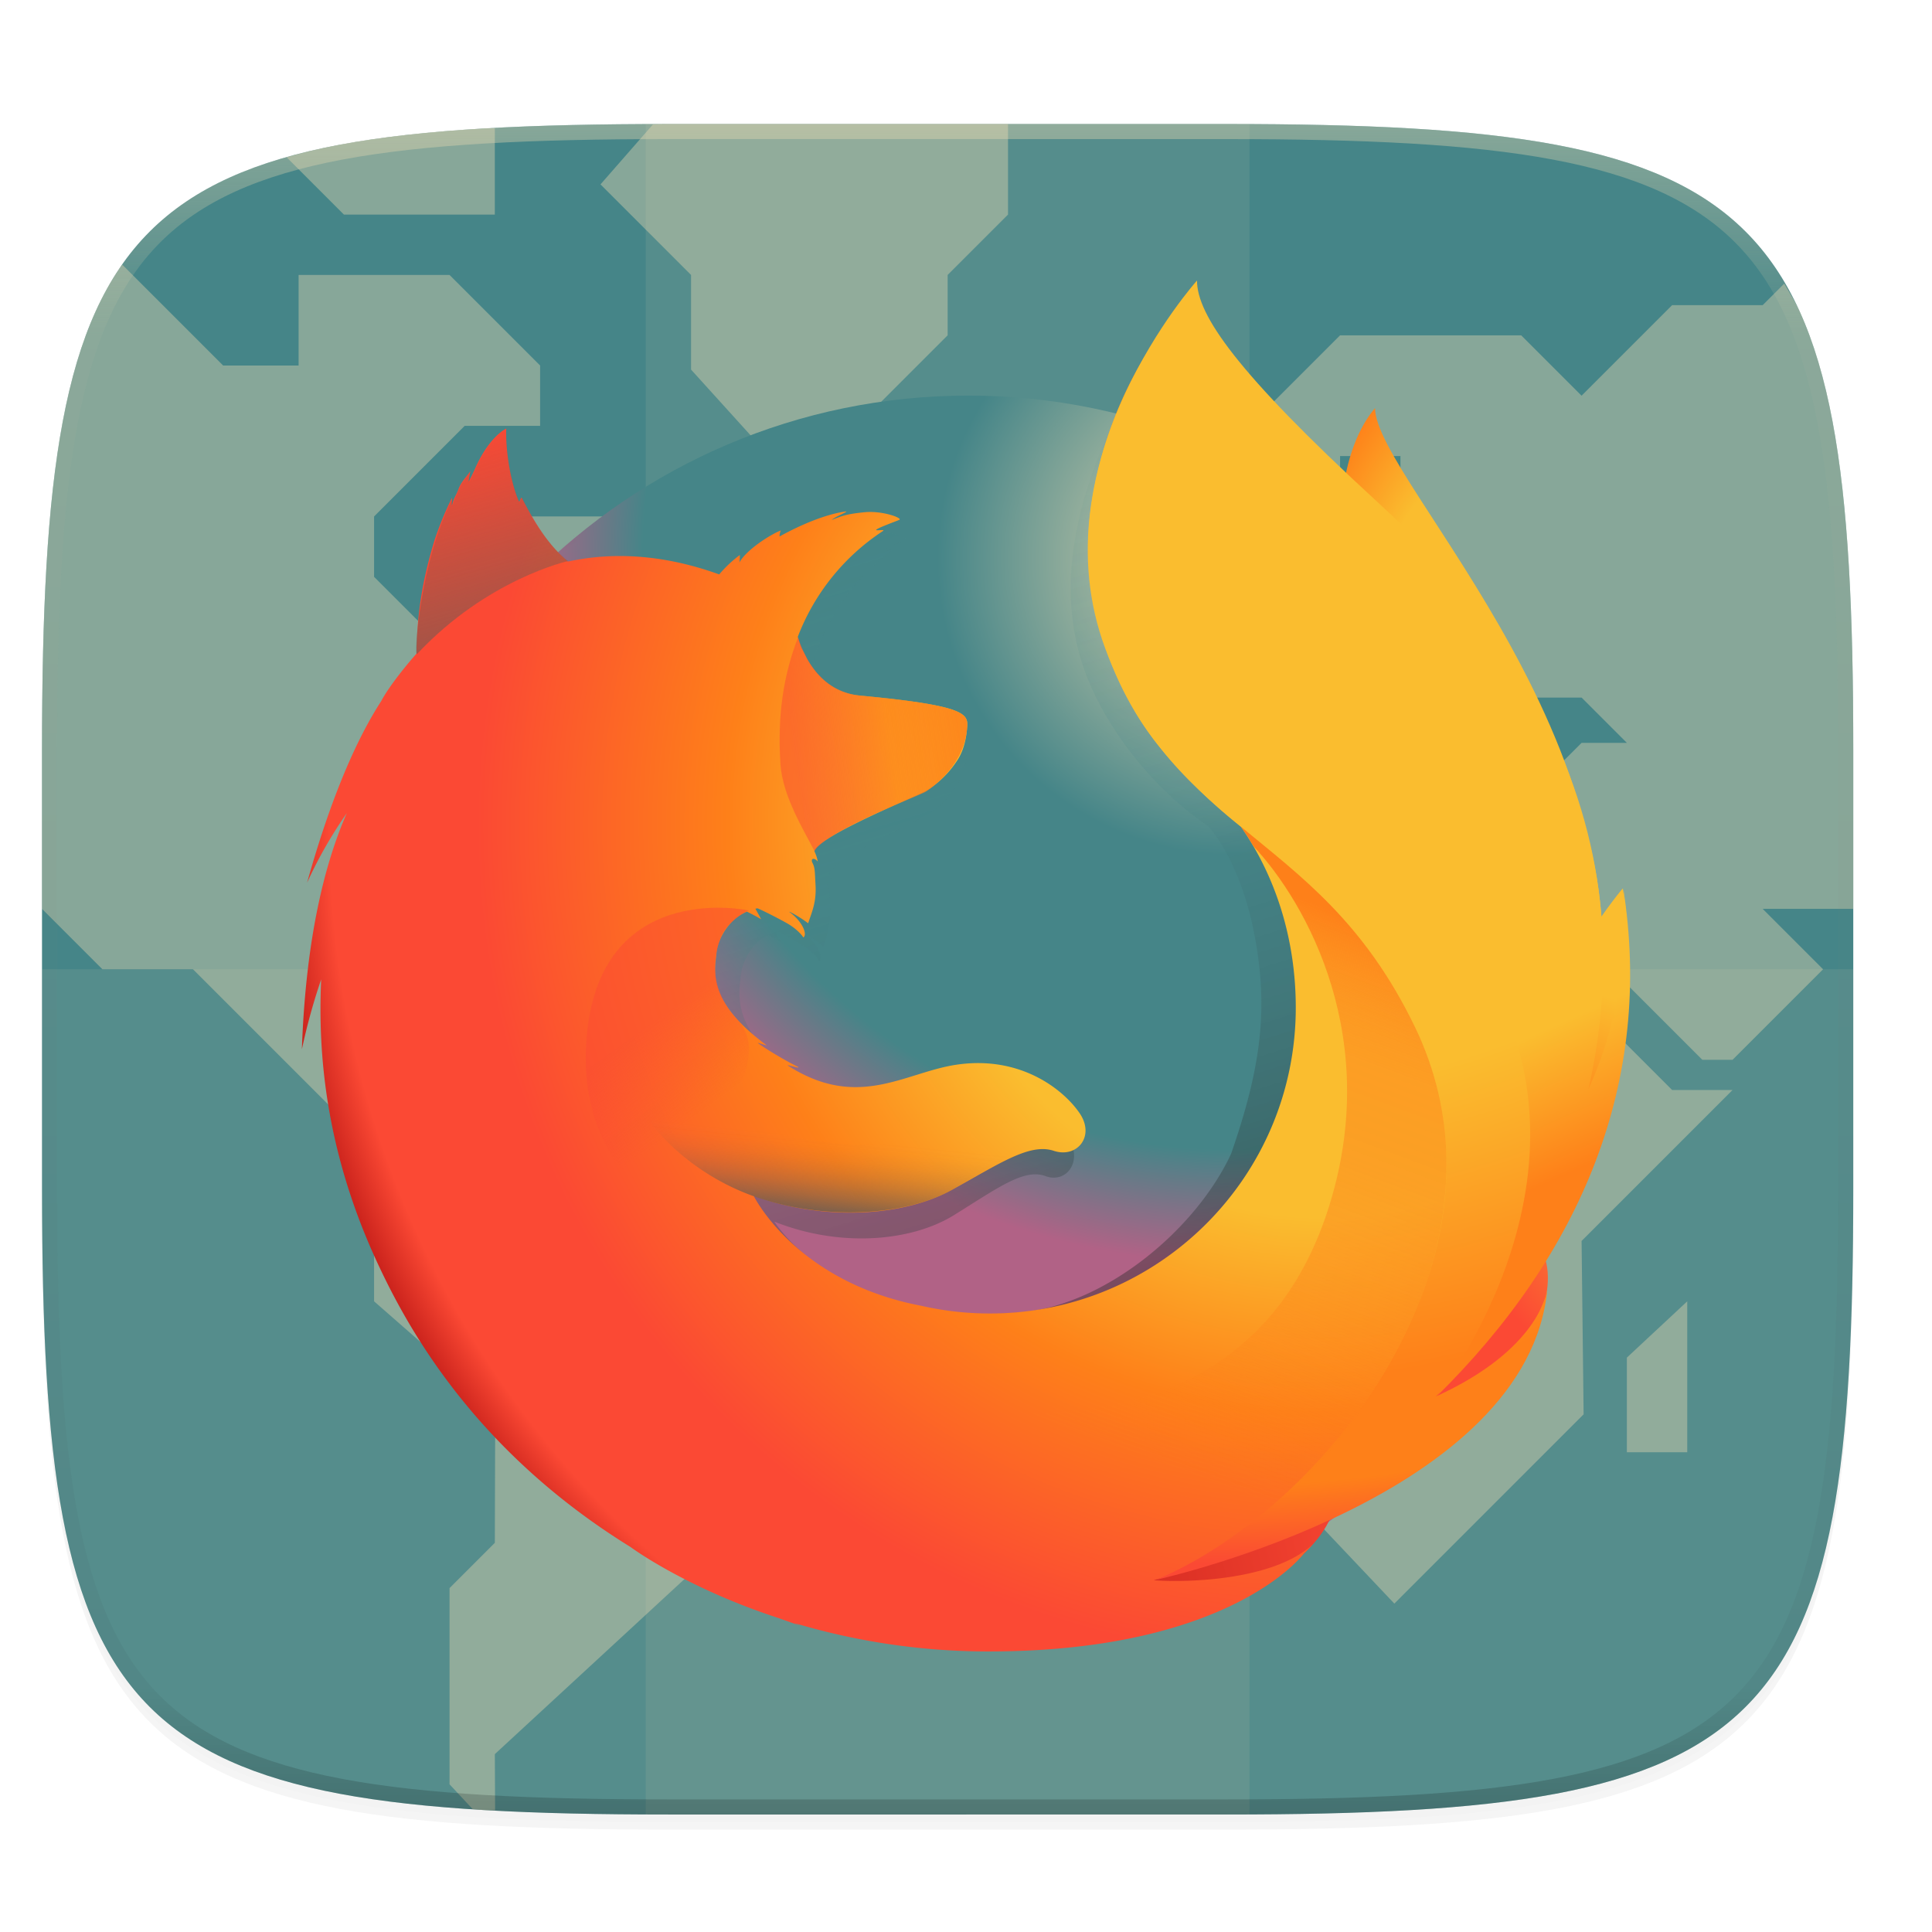 <svg xmlns="http://www.w3.org/2000/svg" xmlns:xlink="http://www.w3.org/1999/xlink" width="256" height="256" version="1.0" enable-background="new">
    <defs>
        <linearGradient id="i">
            <stop offset="0" stop-color="#458588"/>
            <stop offset="1" stop-color="#458588"/>
        </linearGradient>
        <filter id="j" x="-.023" width="1.046" y="-.025" height="1.05" color-interpolation-filters="sRGB">
            <feGaussianBlur stdDeviation="2.32"/>
        </filter>
        <filter id="k" x="-.012" width="1.023" y="-.012" height="1.025" color-interpolation-filters="sRGB">
            <feGaussianBlur stdDeviation="1.16"/>
        </filter>
        <linearGradient xlink:href="#a" id="B" x1="296" y1="-212" x2="296" y2="236" gradientUnits="userSpaceOnUse"/>
        <linearGradient id="a">
            <stop offset="0" stop-color="#ebdbb2"/>
            <stop offset=".125" stop-color="#ebdbb2" stop-opacity=".098"/>
            <stop offset=".925" stop-opacity=".098"/>
            <stop offset="1" stop-opacity=".498"/>
        </linearGradient>
        <clipPath clipPathUnits="userSpaceOnUse" id="A">
            <path d="M361.938-212C507.235-212 528-191.287 528-46.125v116.25C528 215.286 507.235 236 361.937 236H214.063C68.766 236 48 215.286 48 70.125v-116.25C48-191.287 68.765-212 214.063-212z" fill="#b16286" stroke-width="2" stroke-linecap="round" stroke-linejoin="round" enable-background="new"/>
        </clipPath>
        <radialGradient id="m" cx="-14480.522" cy="-8329.079" fx="-14509.281" r="450.875" gradientTransform="matrix(.141 .006 -.009 .207 2167.785 1939.65)" gradientUnits="userSpaceOnUse">
            <stop offset=".045" stop-color="#fabd2f"/>
            <stop offset=".12" stop-color="#fabd2f"/>
            <stop offset=".254" stop-color="#fabd2f"/>
            <stop offset=".429" stop-color="#fe8019"/>
            <stop offset=".769" stop-color="#fb4934"/>
            <stop offset=".872" stop-color="#fb4934"/>
            <stop offset=".953" stop-color="#fb4934"/>
            <stop offset="1" stop-color="#fb4934"/>
        </radialGradient>
        <radialGradient id="n" cx="-7529.669" cy="-7921.608" r="791.229" gradientTransform="matrix(.226 0 0 .226 1865.223 1908.267)" gradientUnits="userSpaceOnUse">
            <stop offset="0" stop-color="#ebdbb2"/>
            <stop offset=".22" stop-color="#458588"/>
            <stop offset=".261" stop-color="#458588"/>
            <stop offset=".33" stop-color="#458588"/>
            <stop offset=".333" stop-color="#458588"/>
            <stop offset=".438" stop-color="#458588"/>
            <stop offset=".522" stop-color="#b16286"/>
            <stop offset=".566" stop-color="#b16286"/>
        </radialGradient>
        <linearGradient xlink:href="#b" id="o" gradientUnits="userSpaceOnUse" x1="575.669" y1="731.188" x2="384.231" y2="104.96" gradientTransform="matrix(.185 0 0 .185 33.539 80.803)"/>
        <linearGradient id="b" x1="575.669" y1="731.188" x2="384.231" y2="104.96" gradientUnits="userSpaceOnUse">
            <stop offset="0" stop-color="#282828" stop-opacity=".4"/>
            <stop offset=".485" stop-color="#458588" stop-opacity=".173"/>
            <stop offset="1" stop-color="#458588" stop-opacity="0"/>
        </linearGradient>
        <radialGradient id="p" cx="-8260.94" cy="-6516.556" r="266.886" gradientTransform="rotate(5.759 -17440.146 20144.236) scale(.226)" gradientUnits="userSpaceOnUse">
            <stop offset=".003" stop-color="#fabd2f"/>
            <stop offset=".497" stop-color="#fb4934"/>
            <stop offset="1" stop-color="#fb4934"/>
        </radialGradient>
        <radialGradient id="q" cx="-8285.087" cy="-6772.468" r="445.678" gradientTransform="rotate(5.759 -17440.146 20144.236) scale(.226)" gradientUnits="userSpaceOnUse">
            <stop offset=".156" stop-color="#fabd2f"/>
            <stop offset=".231" stop-color="#fabd2f"/>
            <stop offset=".365" stop-color="#fabd2f"/>
            <stop offset=".541" stop-color="#fe8019"/>
            <stop offset=".763" stop-color="#fb4934"/>
            <stop offset=".796" stop-color="#fb4934"/>
            <stop offset=".841" stop-color="#fb4934"/>
            <stop offset=".893" stop-color="#fb4934"/>
            <stop offset=".935" stop-color="#cc241d"/>
        </radialGradient>
        <radialGradient id="r" cx="-8222.051" cy="-6359.332" r="408.958" gradientTransform="rotate(5.759 -17440.146 20144.236) scale(.226)" gradientUnits="userSpaceOnUse">
            <stop offset=".003" stop-color="#fb4934"/>
            <stop offset=".497" stop-color="#fb4934"/>
            <stop offset=".986" stop-color="#cc241d"/>
        </radialGradient>
        <radialGradient id="s" cx="750.189" cy="396.041" fx="778.167" fy="382.212" r="782.18" gradientUnits="userSpaceOnUse" gradientTransform="matrix(.185 0 0 .185 33.539 80.803)">
            <stop offset=".156" stop-color="#fabd2f"/>
            <stop offset=".231" stop-color="#fabd2f"/>
            <stop offset=".365" stop-color="#fabd2f"/>
            <stop offset=".541" stop-color="#fe8019"/>
            <stop offset=".763" stop-color="#fb4934"/>
            <stop offset=".796" stop-color="#fb4934"/>
            <stop offset=".841" stop-color="#fb4934"/>
            <stop offset=".893" stop-color="#fb4934"/>
            <stop offset=".935" stop-color="#cc241d"/>
        </radialGradient>
        <radialGradient id="t" cx="691.339" cy="3.289" r="923.615" gradientUnits="userSpaceOnUse" gradientTransform="matrix(.185 0 0 .185 33.539 80.803)">
            <stop offset=".279" stop-color="#fabd2f"/>
            <stop offset=".402" stop-color="#fabd2f"/>
            <stop offset=".63" stop-color="#fabd2f"/>
            <stop offset=".856" stop-color="#fe8019"/>
            <stop offset=".933" stop-color="#fe8019"/>
            <stop offset=".994" stop-color="#fb4934"/>
        </radialGradient>
        <linearGradient xlink:href="#c" id="u" gradientUnits="userSpaceOnUse" gradientTransform="rotate(5.759 -17440.146 20144.236) scale(.226)" x1="-8944.65" y1="-6677.742" x2="-8660.289" y2="-6750.226"/>
        <linearGradient id="c" x1="-8944.65" y1="-6677.742" x2="-8660.289" y2="-6750.226" gradientTransform="rotate(5.67 -90364.99 106952.151) scale(1.225)" gradientUnits="userSpaceOnUse">
            <stop offset="0" stop-color="#fb4934" stop-opacity=".5"/>
            <stop offset=".474" stop-color="#fb4934" stop-opacity=".5"/>
            <stop offset=".486" stop-color="#fb4934" stop-opacity=".513"/>
            <stop offset=".675" stop-color="#fe8019" stop-opacity=".72"/>
            <stop offset=".829" stop-color="#fe8019" stop-opacity=".871"/>
            <stop offset=".942" stop-color="#fabd2f" stop-opacity=".964"/>
            <stop offset="1" stop-color="#fabd2f"/>
        </linearGradient>
        <linearGradient xlink:href="#d" id="v" gradientUnits="userSpaceOnUse" gradientTransform="rotate(5.735 -3224.886 176.134) scale(.185)" x1="245.347" y1="-1082.012" x2="190.775" y2="-1221.859"/>
        <linearGradient id="d" x1="245.347" y1="-1082.012" x2="190.775" y2="-1221.859" gradientTransform="rotate(5.73 -13193.275 -1077.296)" gradientUnits="userSpaceOnUse">
            <stop offset="0" stop-color="#665c54" stop-opacity=".6"/>
            <stop offset="1" stop-color="#665c54" stop-opacity="0"/>
        </linearGradient>
        <linearGradient xlink:href="#e" id="w" gradientUnits="userSpaceOnUse" gradientTransform="rotate(5.735 -307.247 914.637) scale(.185)" x1="22.04" y1="718.827" x2="116.148" y2="825.714"/>
        <linearGradient id="e" x1="22.04" y1="718.827" x2="116.148" y2="825.714" gradientTransform="rotate(5.73 2610.902 2923.845)" gradientUnits="userSpaceOnUse">
            <stop offset=".005" stop-color="#fb4934" stop-opacity=".5"/>
            <stop offset=".484" stop-color="#fb4934" stop-opacity=".5"/>
            <stop offset="1" stop-color="#fb4934" stop-opacity="0"/>
        </linearGradient>
        <linearGradient xlink:href="#f" id="x" gradientUnits="userSpaceOnUse" gradientTransform="rotate(5.735 -307.247 914.637) scale(.185)" x1="200.104" y1="904.616" x2="200.171" y2="829.835"/>
        <linearGradient id="f" x1="200.104" y1="904.616" x2="200.171" y2="829.835" gradientTransform="rotate(5.73 2610.902 2923.845)" gradientUnits="userSpaceOnUse">
            <stop offset="0" stop-color="#665c54"/>
            <stop offset=".083" stop-color="#665c54" stop-opacity=".81"/>
            <stop offset=".206" stop-color="#665c54" stop-opacity=".565"/>
            <stop offset=".328" stop-color="#665c54" stop-opacity=".362"/>
            <stop offset=".447" stop-color="#665c54" stop-opacity=".204"/>
            <stop offset=".562" stop-color="#665c54" stop-opacity=".091"/>
            <stop offset=".673" stop-color="#665c54" stop-opacity=".023"/>
            <stop offset=".773" stop-color="#665c54" stop-opacity="0"/>
        </linearGradient>
        <linearGradient xlink:href="#g" id="y" gradientUnits="userSpaceOnUse" x1="655.531" y1="38.12" x2="961.187" y2="721.615" gradientTransform="matrix(.185 0 0 .185 33.539 80.803)"/>
        <linearGradient id="g" x1="655.531" y1="38.12" x2="961.187" y2="721.615" gradientUnits="userSpaceOnUse">
            <stop offset="0" stop-color="#fabd2f"/>
            <stop offset=".268" stop-color="#fabd2f"/>
            <stop offset=".452" stop-color="#fabd2f"/>
            <stop offset=".612" stop-color="#fabd2f"/>
            <stop offset=".757" stop-color="#fabd2f"/>
            <stop offset=".892" stop-color="#fe8019"/>
            <stop offset=".902" stop-color="#fe8019"/>
            <stop offset=".949" stop-color="#fe8019"/>
            <stop offset="1" stop-color="#fe8019"/>
        </linearGradient>
        <linearGradient xlink:href="#h" id="z" gradientUnits="userSpaceOnUse" x1="715.885" y1="431.21" x2="571.098" y2="819.96" gradientTransform="matrix(.185 0 0 .185 33.539 80.803)"/>
        <linearGradient id="h" x1="715.885" y1="431.21" x2="571.098" y2="819.96" gradientUnits="userSpaceOnUse">
            <stop offset="0" stop-color="#fe8019"/>
            <stop offset=".04" stop-color="#fe8019" stop-opacity=".858"/>
            <stop offset=".084" stop-color="#fe8019" stop-opacity=".729"/>
            <stop offset=".13" stop-color="#fe8019" stop-opacity=".628"/>
            <stop offset=".178" stop-color="#fe8019" stop-opacity=".557"/>
            <stop offset=".227" stop-color="#fe8019" stop-opacity=".514"/>
            <stop offset=".282" stop-color="#fe8019" stop-opacity=".5"/>
            <stop offset=".389" stop-color="#fe8019" stop-opacity=".478"/>
            <stop offset=".524" stop-color="#fe8019" stop-opacity=".416"/>
            <stop offset=".676" stop-color="#fe8019" stop-opacity=".314"/>
            <stop offset=".838" stop-color="#fe8019" stop-opacity=".172"/>
            <stop offset="1" stop-color="#fe8019" stop-opacity="0"/>
        </linearGradient>
        <linearGradient xlink:href="#i" id="l" x1="7.213" y1="60.432" x2="243.414" y2="283.881" gradientUnits="userSpaceOnUse"/>
    </defs>
    <g stroke-width="2" stroke-linecap="round" stroke-linejoin="round">
        <path d="M162.537 62.432c72.648 0 83.031 10.357 83.031 82.937v58.125c0 72.581-10.383 82.938-83.031 82.938H88.599c-72.648 0-83.031-10.357-83.031-82.938V145.37c0-72.58 10.383-82.937 83.031-82.937z" opacity=".2" filter="url(#j)" enable-background="new" transform="translate(0 -44)"/>
        <path d="M162.537 61.432c72.648 0 83.031 10.357 83.031 82.937v58.125c0 72.581-10.383 82.938-83.031 82.938H88.599c-72.648 0-83.031-10.357-83.031-82.938V144.37c0-72.58 10.383-82.937 83.031-82.937z" opacity=".1" filter="url(#k)" enable-background="new" transform="translate(0 -44)"/>
    </g>
    <path d="M162.537 60.432c72.648 0 83.031 10.357 83.031 82.937v58.125c0 72.581-10.383 82.938-83.031 82.938H88.599c-72.648 0-83.031-10.357-83.031-82.938V143.37c0-72.58 10.383-82.937 83.031-82.937z" fill="url(#l)" stroke-width="2" stroke-linecap="round" stroke-linejoin="round" enable-background="new" transform="translate(0 -44)"/>
    <g fill="#ebdbb2">
        <path style="marker:none" color="#282828" overflow="visible" opacity=".1" stroke-width="2" enable-background="accumulate" d="M85.568 16.432h80v224h-80z"/>
        <path d="M5.568 128.432v29.062c0 72.581 10.383 82.938 83.031 82.938h73.938c72.648 0 83.031-10.357 83.031-82.938v-29.062z" opacity=".1" stroke-width="2" stroke-linecap="round" stroke-linejoin="round" enable-background="new"/>
        <path d="M88.6 16.432c-.772 0-1.317.048-2.075.05l-6.957 7.95 12 12v12.54l14 15.46h8v-8l12-12v-8l8-8v-12zm-23.032.554c-.418.023-.981.01-1.394.034-3.618.212-7.02.489-10.215.845-3.195.357-6.185.792-8.982 1.319a78.469 78.469 0 0 0-6.99 1.666l7.581 7.582h20zM16.217 35.08c-.104.149-.24.263-.342.414a38.785 38.785 0 0 0-3.191 5.738c-.943 2.076-1.768 4.318-2.49 6.74-.723 2.423-1.34 5.025-1.868 7.819-.527 2.794-.963 5.78-1.32 8.973a195.025 195.025 0 0 0-.85 10.203c-.426 7.23-.588 15.33-.588 24.402v21.063l8 8h12l20 20v-24l12-12h8l12-12h12l-6-6 12-14-12-12h-18v16h-8l-8-8v-8l12-12h10v-8l-12-12h-20v12h-10zm220.203 2.5l-2.852 2.852h-12l-12 12-8-8h-24l-12 12v10h12v-6h8v8l-4 4-16 .271-6 5.729h-8v8l-6 6v12h12l8-8h8v4l8 8h4v-4l-8-8h8l8 8h10l-6-6 6-6h6l6 6h-6l-6 6 5.891 5.892.11 6.108h-8l24 24h4l4-4 8-8-8-8h12V99.369c0-9.072-.163-17.173-.589-24.402a195.034 195.034 0 0 0-.85-10.203 121.333 121.333 0 0 0-1.32-8.973c-.527-2.794-1.144-5.396-1.867-7.818-.722-2.423-1.55-4.665-2.492-6.74-.6-1.322-1.333-2.464-2.031-3.653zm-34.852 78.852h-24l-4-4h-24l-14 14v20l10 10h14l6 6v6l4 4v24l15.19 16.054 25.08-25.082-.27-22.972 20-20h-8l-20-20zm-78-56v6h12l-6-6zm36 2l-6 6v6h6zm-62 22l-6 6h6l2 2h2l2-2zm-34 42l-6 6h12v-6zm-6 18l-8 8v20L65.621 186.5l-.053 17.932-6 6v26l3.06 3.285c.538.035.999.097 1.546.129.424.025 1.001.012 1.431.035l-.037-7.45 26-24v-8l12-12v-6l6-6v-16l-8-8h-16l-8-8zm166 28l-8 7.459v12.54h8z" style="marker:none" color="#282828" overflow="visible" opacity=".4" stroke-width="64" enable-background="accumulate"/>
    </g>
    <path d="M182.202 98.075c-4.421 5.147-6.48 16.733-1.997 28.477 4.482 11.744 11.353 9.193 15.636 21.17 5.653 15.802 3.022 37.03 3.022 37.03s6.796 19.681 11.532-1.224c10.483-39.267-28.193-75.784-28.193-85.453z" fill="url(#m)" transform="translate(0 -44)"/>
    <path d="M128.256 261.1c45.273 0 81.948-36.874 81.948-82.341 0-45.468-36.675-82.341-81.904-82.341-45.228 0-81.903 36.874-81.903 82.34-.088 45.512 36.63 82.341 81.86 82.341z" data-name="&lt;Path&gt;" fill="url(#n)" transform="translate(0 -44)"/>
    <path d="M189.658 229.53a45.578 45.578 0 0 1-5.561 3.358 129.965 129.965 0 0 0 7.07-11.624c1.747-1.932 3.347-3.811 4.65-5.843a54.5 54.5 0 0 0 2.108-3.659c4.6-8.289 9.673-21.703 9.817-35.482v-.033c.003-.339.005-.678.003-1.018a47.555 47.555 0 0 0-1.054-10.292c.037.265.07.529.102.793-.04-.203-.075-.409-.118-.612.067.375.121.738.18 1.104.94 7.979.27 15.76-3.08 21.498-.053.084-.107.162-.16.244 1.737-8.72 2.318-18.347.385-27.986 0 0-.773-4.686-6.53-18.912-3.315-8.188-9.2-14.9-14.4-19.791-4.558-5.64-8.698-9.424-10.98-11.826-4.767-5.02-6.764-8.782-7.585-11.237-.711-.357-9.809-9.195-10.532-9.532-3.97 6.157-16.46 25.416-10.519 43.41 2.692 8.155 9.501 16.618 16.627 21.366.313.358 4.24 4.623 6.108 14.244 1.929 9.94.915 17.696-3.054 29.165-4.668 10.062-16.628 20.01-27.825 21.027-23.94 2.175-32.704-12.02-32.704-12.02 8.554 3.42 18.012 2.705 23.764-.84 5.797-3.586 9.303-6.245 12.15-5.197 2.805 1.044 5.039-1.985 3.034-5.126a14.492 14.492 0 0 0-14.658-6.382c-5.802.943-11.118 5.54-18.721 1.088a15.79 15.79 0 0 1-1.427-.935c-.501-.33 1.63.502 1.132.127-1.48-.803-4.098-2.555-4.777-3.178-.114-.104 1.148.402 1.034.298-7.109-5.854-6.22-9.809-5.997-12.29.178-1.983 1.47-4.526 3.646-5.558 1.05.574 1.706 1.012 1.706 1.012s-.449-.916-.691-1.399c.085-.037.166-.027.25-.063.862.416 2.766 1.495 3.768 2.154 1.305.92 1.722 1.742 1.722 1.742s.343-.19.09-.992c-.093-.33-.49-1.376-1.783-2.432l.081.009a14.99 14.99 0 0 1 2.19 1.521c.366-1.326 1.021-2.71.877-5.186-.088-1.741-.047-2.192-.354-2.864-.275-.578.154-.803.63-.203a6.06 6.06 0 0 0-.407-1.366l.004-.045c.596-2.075 12.6-7.47 13.473-8.1a12.434 12.434 0 0 0 3.532-3.84c.668-1.064 1.17-2.557 1.292-4.82.066-1.634-.694-2.721-12.831-3.992-3.32-.327-5.267-2.732-6.374-4.952a32.363 32.363 0 0 0-.614-1.344 10.707 10.707 0 0 1-.472-1.556c1.984-5.7 5.318-10.519 10.221-14.16.267-.243-1.067.063-.8-.18.311-.285 2.345-1.104 2.73-1.289.469-.221-2.01-1.274-4.197-1.017-2.228.25-2.701.517-3.89 1.02.493-.49 2.062-1.134 1.694-1.13-2.402.368-5.386 1.764-7.938 3.346a1.981 1.981 0 0 1 .154-.803c-1.189.504-4.11 2.545-4.96 4.272a8.184 8.184 0 0 0 .05-.997 15.596 15.596 0 0 0-2.436 2.551l-.045.04c-6.896-2.778-12.965-2.958-18.101-1.712-1.124-1.128-1.672-.303-4.229-5.92-.174-.338.133.334 0 0-.42-1.09.257 1.453 0 0-4.298 3.392-9.954 7.235-12.669 9.949-.033.108 3.167-.905 0 0-1.109.316-1.034.974-1.202 6.922-.04.451-.005.956-.041 1.362-2.17 2.764-3.646 5.104-4.205 6.316-2.805 4.833-5.894 12.367-8.888 24.286a61.727 61.727 0 0 1 4.76-9.305c-2.49 6.326-4.897 16.26-5.378 31.558a89.28 89.28 0 0 1 2.313-9.352 87.327 87.327 0 0 0 6.414 37.118c1.722 4.212 4.57 10.606 9.42 17.611 15.236 16.031 36.727 26.012 60.524 26.012 24.844 0 47.152-10.87 62.482-28.13z" fill="url(#o)" transform="translate(0 -44)"/>
    <path d="M171.276 241.174c30.067-3.481 43.377-34.466 26.284-35.075-15.44-.494-40.526 36.719-26.284 35.075z" fill="url(#p)" transform="translate(0 -44)"/>
    <path d="M199.725 199.77c20.687-12.04 15.293-38.045 15.293-38.045s-7.984 9.275-13.407 24.059c-5.358 14.639-14.323 21.257-1.886 13.986z" fill="url(#q)" transform="translate(0 -44)"/>
    <path d="M134.054 256.562c28.84 9.203 53.628-13.517 38.349-21.104-13.892-6.843-52.038 16.753-38.35 21.104z" fill="url(#r)" transform="translate(0 -44)"/>
    <path d="M201.874 210.811c.702-.99 1.65-4.16 2.489-5.577 5.092-8.22 5.128-14.773 5.128-14.923 3.075-15.363 2.796-21.636.904-33.238-1.523-9.341-8.182-22.724-13.95-29.168-5.945-6.64-1.757-4.476-7.513-9.326-5.045-5.592-9.936-11.13-12.6-13.357-19.25-16.094-18.815-19.513-18.445-20.095-.062.068-.154.17-.271.303-.228-.909-.39-1.673-.39-1.673s-10.522 10.523-12.737 28.06c-1.446 11.45 2.84 23.386 9.046 31.015a70.404 70.404 0 0 0 10.892 10.707v-.005c4.689 6.734 7.27 15.044 7.27 23.982 0 22.383-18.155 40.528-40.55 40.528a40.698 40.698 0 0 1-9.07-1.019c-10.567-2.014-16.669-7.344-19.712-10.962-1.744-2.074-2.486-3.586-2.486-3.586 9.468 3.391 19.936 2.682 26.301-.834 6.415-3.557 10.297-6.193 13.447-5.154 3.105 1.035 5.577-1.969 3.36-5.083-2.173-3.11-7.828-7.563-16.223-6.33-6.423.936-12.306 5.495-20.721 1.08a17.78 17.78 0 0 1-1.58-.927c-.554-.327 1.804.497 1.254.126-1.638-.797-4.537-2.535-5.288-3.152-.125-.103 1.27.399 1.145.295-7.869-5.806-6.886-9.727-6.639-12.187.198-1.968 1.627-4.49 4.036-5.513 1.163.569 1.887 1.003 1.887 1.003s-.496-.908-.764-1.387c.094-.036.183-.027.277-.062.953.412 3.06 1.482 4.17 2.136 1.444.913 1.905 1.727 1.905 1.727s.38-.187.099-.984c-.103-.326-.54-1.364-1.972-2.412l.09.01a16.772 16.772 0 0 1 2.424 1.508c.404-1.315 1.13-2.687.97-5.143-.098-1.726-.053-2.174-.392-2.84-.304-.573.17-.796.698-.201a5.545 5.545 0 0 0-.451-1.356l.005-.045c.659-2.057 13.944-7.407 14.911-8.032a12.98 12.98 0 0 0 3.91-3.809c.738-1.055 1.294-2.535 1.43-4.78.045-1.012-.266-1.813-3.785-2.578-2.112-.46-5.379-.907-10.418-1.38-3.674-.324-5.83-2.71-7.054-4.91a30.272 30.272 0 0 0-.68-1.334 9.804 9.804 0 0 1-.522-1.543 29.255 29.255 0 0 1 11.312-14.042c.296-.242-1.181.061-.886-.18.345-.281 2.596-1.094 3.022-1.277.52-.219-2.224-1.263-4.645-1.01-2.466.25-2.99.513-4.305 1.014.546-.488 2.282-1.126 1.875-1.122-2.658.365-5.962 1.75-8.787 3.318a1.786 1.786 0 0 1 .17-.796c-1.316.5-4.548 2.524-5.489 4.237a7.29 7.29 0 0 0 .055-.989 16.37 16.37 0 0 0-2.696 2.53l-.049.04c-7.633-2.755-14.35-2.934-20.034-1.699-1.244-1.118-3.243-2.81-6.072-8.38-.192-.336-.296.692-.443.361-1.1-2.55-1.764-6.728-1.655-9.608 0 0-2.274 1.036-4.156 5.365-.35.778-.573 1.207-.797 1.636-.103.126.233-1.421.18-1.337-.328.554-1.174 1.328-1.546 2.33-.255.742-.614 1.158-.842 2.083l-.054.085c-.019-.273.068-1.122.005-.948a43.586 43.586 0 0 0-2.272 5.509c-1.014 3.331-2.193 7.866-2.38 13.765-.045.448-.005.948-.046 1.351-2.4 2.74-4.035 5.06-4.653 6.263-3.103 4.795-6.522 12.267-9.836 24.086a58.917 58.917 0 0 1 5.268-9.228c-2.756 6.273-5.42 16.125-5.953 31.296a80.955 80.955 0 0 1 2.561-9.274c-.476 10.116.703 22.658 7.098 36.81 3.798 8.323 12.54 25.226 33.898 38.416l-.002.001s7.267 5.41 19.757 9.463c.923.335 1.858.665 2.812.985-.3-.121-.59-.248-.87-.379a89.514 89.514 0 0 0 25.623 3.766c32.34.028 41.878-12.96 41.878-12.96s-.033.026-.095.07q.685-.644 1.32-1.34c-5.103 4.819-16.748 5.138-21.102 4.79 7.426-2.18 12.312-4.025 21.816-7.664q1.669-.618 3.412-1.41c.126-.056.253-.116.38-.173.23-.108.458-.21.691-.322a64.466 64.466 0 0 0 12.971-8.12c9.544-7.625 11.62-15.057 12.706-19.957-.151.47-.623 1.565-.954 2.274-2.458 5.258-7.909 8.484-13.829 11.251a127.194 127.194 0 0 0 7.826-11.525c1.932-1.917 2.535-4.916 3.978-6.93z" fill="url(#s)" transform="translate(0 -44)"/>
    <path d="M190.257 229.04c3.892-4.29 7.386-9.197 10.034-14.762 6.812-14.322 17.344-38.136 9.049-63.008-6.556-19.658-15.558-30.407-26.987-40.907-18.561-17.052-23.745-24.664-23.745-29.19 0 0-21.431 23.89-12.137 48.806 9.295 24.917 28.33 24.004 40.924 50.006 14.82 30.598-11.99 63.988-34.16 73.334 1.357-.301 49.285-11.147 51.803-38.562-.057.505-1.137 8.087-14.78 14.284z" fill="url(#t)" transform="translate(0 -44)"/>
    <path d="M128.168 140.131c.072-1.619-.767-2.706-14.156-3.962-5.509-.508-7.618-5.6-8.261-7.742-1.959 5.088-2.768 10.428-2.333 16.887.297 4.231 3.14 8.773 4.499 11.44 0 0 .302-.393.441-.538 2.56-2.664 13.28-6.724 14.288-7.3 1.11-.701 5.335-3.789 5.522-8.785z" fill="url(#u)" transform="translate(0 -44)"/>
    <path d="M69.226 110.058c-.192-.335-.295.693-.443.362-1.1-2.55-1.768-6.683-1.61-9.603 0 0-2.274 1.036-4.156 5.364-.35.778-.573 1.208-.797 1.637-.103.125.233-1.422.18-1.337-.327.553-1.174 1.327-1.541 2.284-.305.783-.618 1.203-.852 2.173-.072.264.073-1.167.01-.993-4.377 8.46-5.213 21.251-4.752 20.71 9.319-9.95 19.998-12.31 19.998-12.31-1.136-.837-3.605-3.254-6.037-8.287z" fill="url(#v)" transform="translate(0 -44)"/>
    <path d="M104.584 214.11c-12.871-5.496-27.505-13.247-26.953-30.856.753-23.19 21.626-18.607 21.626-18.607-.787.192-2.893 1.692-3.64 3.29-.788 1.999-2.228 6.512 2.133 11.243 6.847 7.42-14.067 17.603 18.214 36.841.814.444-7.567-.263-11.38-1.912z" fill="url(#w)" transform="translate(0 -44)"/>
    <path d="M100.012 202.553c9.127 3.176 19.76 2.62 26.126-.897 4.262-2.372 9.729-6.172 13.093-5.234-2.913-1.151-5.119-1.69-7.772-1.82-.452 0-.994-.01-1.486-.06a25.149 25.149 0 0 0-2.909.16c-1.643.15-3.464 1.187-5.12 1.02-.09-.008 1.606-.696 1.468-.665-.877.183-1.83.223-2.837.347-.64.072-1.19.152-1.826.178-19.012 1.612-35.079-10.303-35.079-10.303-1.368 4.606 6.123 13.716 16.342 17.274z" fill="url(#x)" transform="translate(0 -44)"/>
    <path d="M190.223 229.163c19.23-18.88 28.959-41.83 24.846-67.57 0 0 1.643 13.2-4.587 26.7 2.993-13.18 3.34-29.559-4.611-46.52-10.614-22.638-28.07-34.55-34.734-39.52-10.097-7.53-14.283-15.197-14.358-16.78-3.016 6.18-12.141 27.36-.98 45.6 10.456 17.087 26.928 22.16 38.459 37.834 21.244 28.877-4.035 60.256-4.035 60.256z" fill="url(#y)" transform="translate(0 -44)"/>
    <path d="M187.468 180.04c-6.72-13.883-15.107-19.938-23.041-26.5.923 1.291 1.15 1.748 1.661 2.584 6.983 7.442 17.28 25.597 9.805 48.387-14.073 42.898-70.363 22.698-76.264 17.023 2.387 24.828 43.943 36.709 71 20.608 15.397-14.575 27.852-39.351 16.84-62.102z" fill="url(#z)" transform="translate(0 -44)"/>
    <g>
        <path d="M361.938-212C507.235-212 528-191.287 528-46.125v116.25C528 215.286 507.235 236 361.937 236H214.063C68.766 236 48 215.286 48 70.125v-116.25C48-191.287 68.765-212 214.063-212z" clip-path="url(#A)" transform="matrix(.5 0 0 .5 -18.432 122.432)" opacity=".4" fill="none" stroke="url(#B)" stroke-width="8" stroke-linecap="round" stroke-linejoin="round" enable-background="new"/>
    </g>
</svg>
